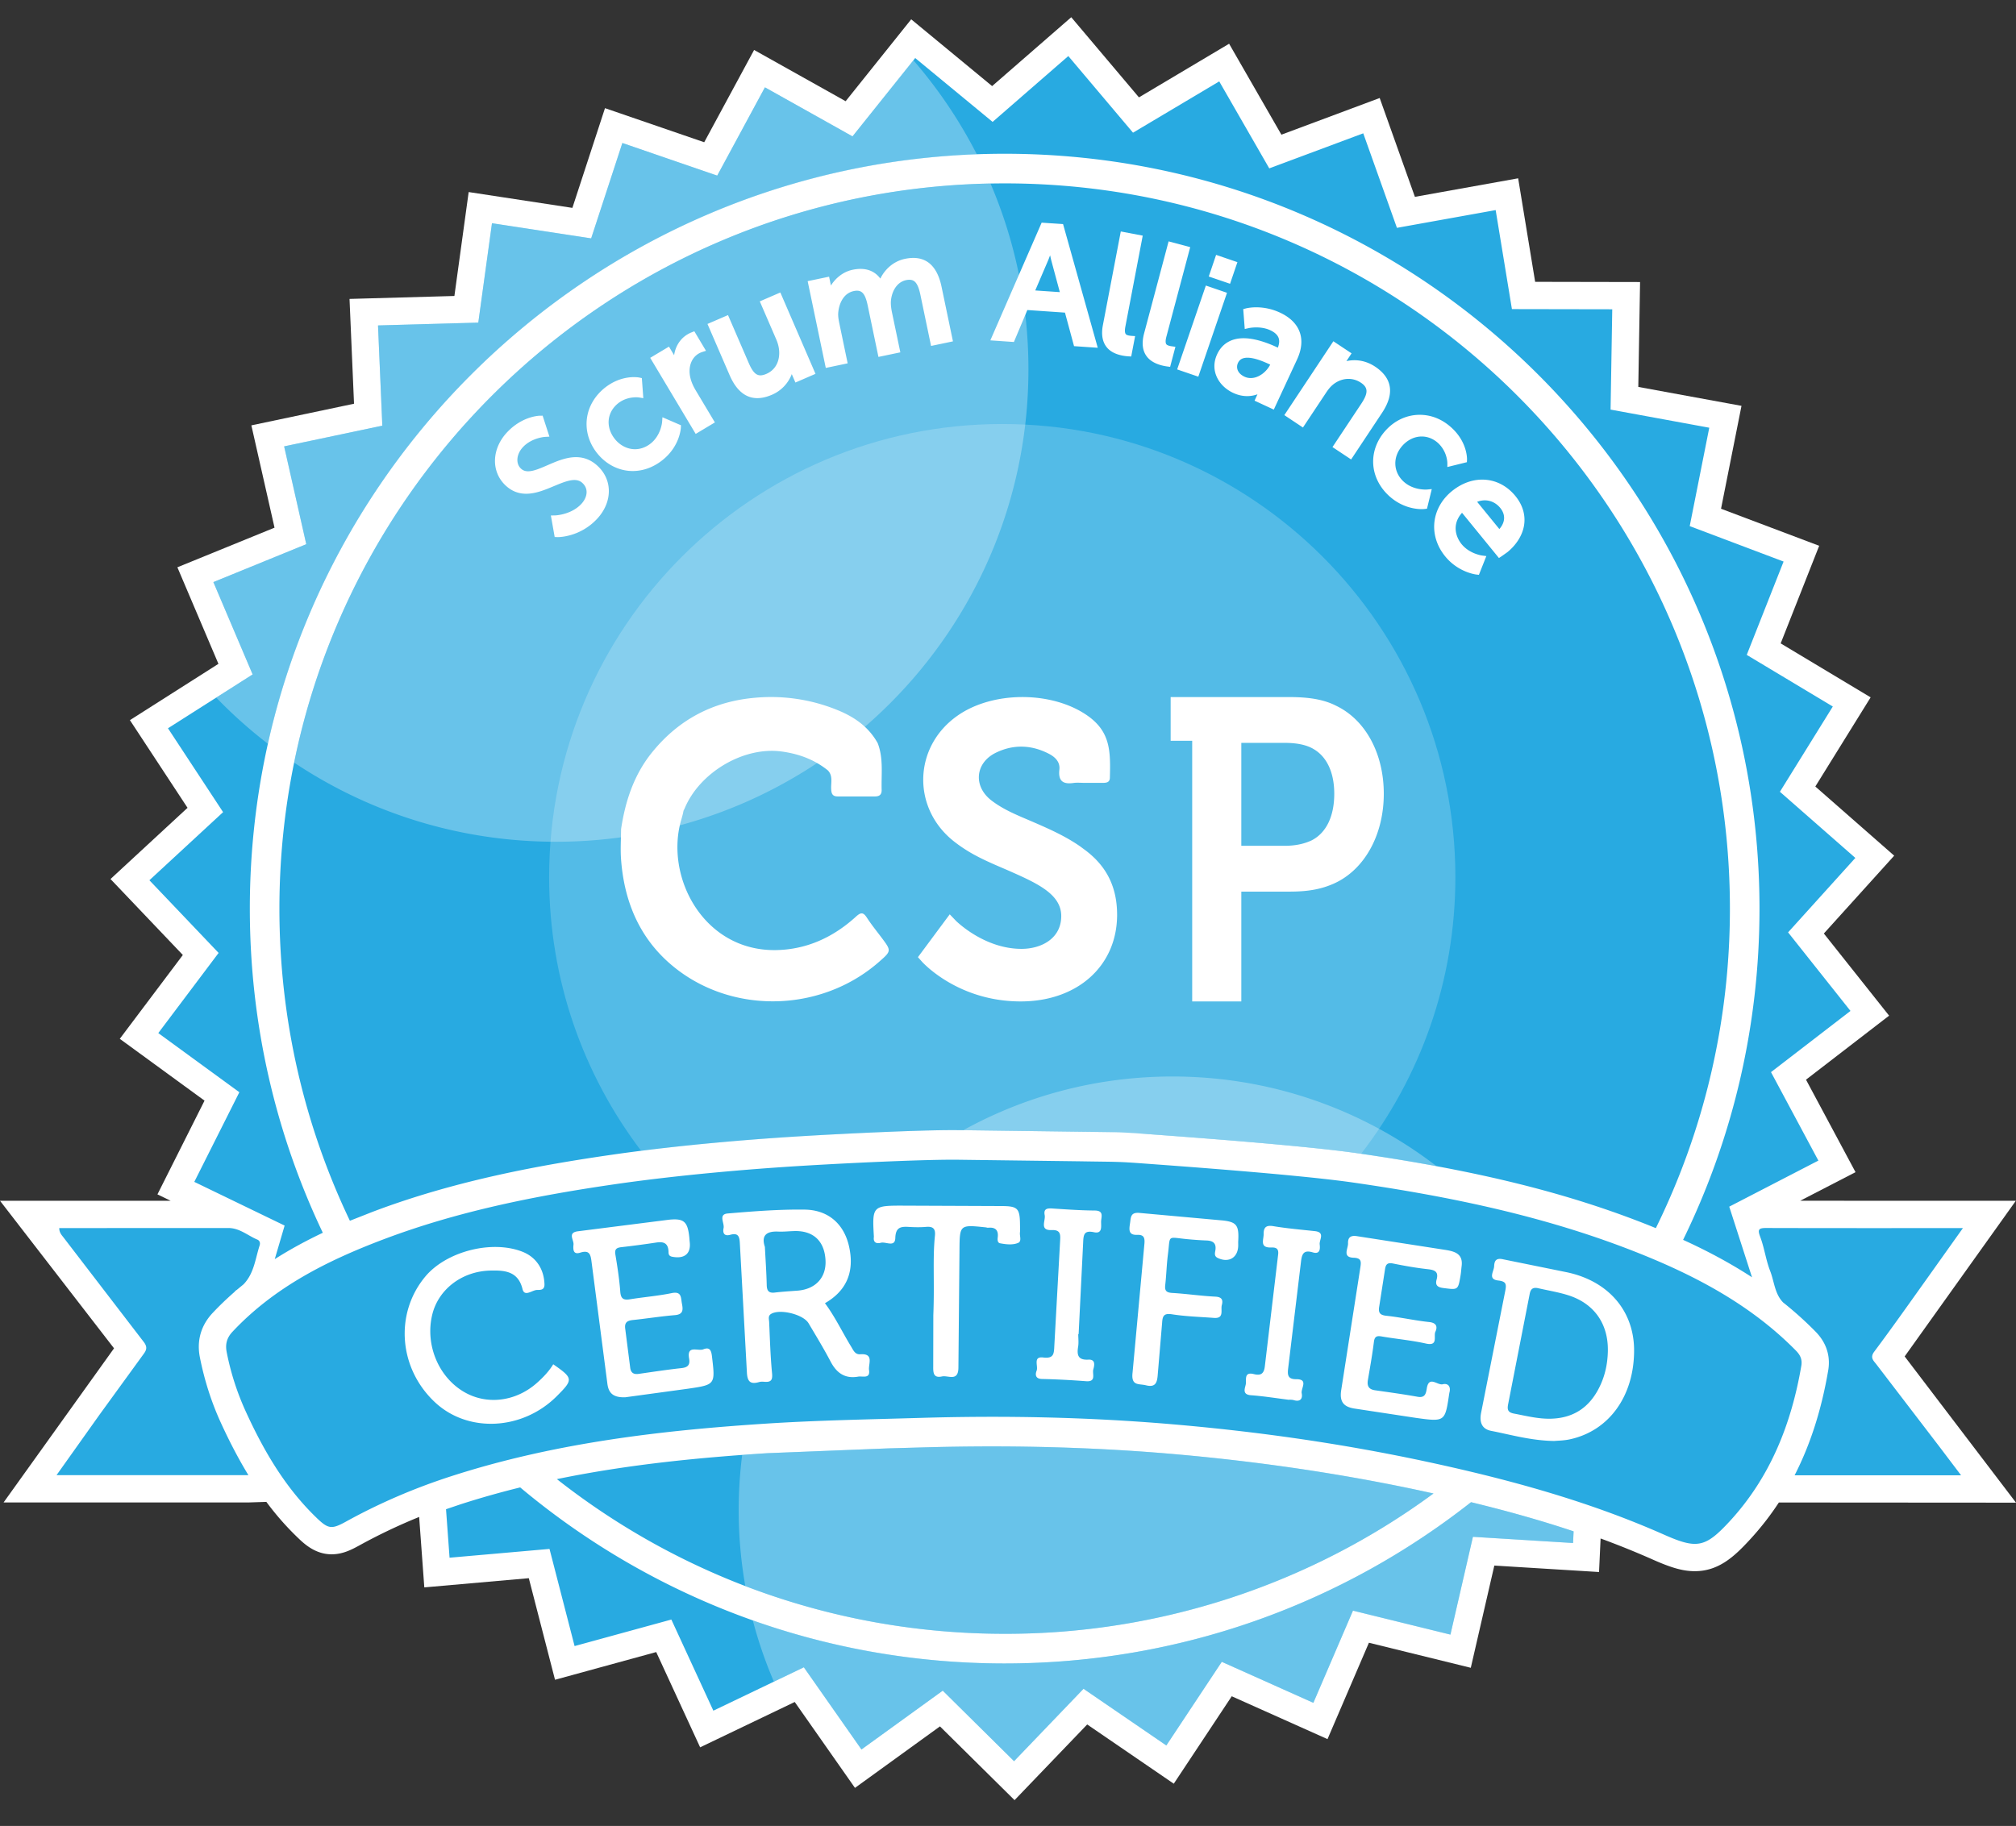 <svg xmlns="http://www.w3.org/2000/svg" width="234" height="212"  xmlns:v="https://vecta.io/nano"><rect width="100%" height="100%" fill="#333333" stroke="none"/><path fill="#fff" d="M221.078 157.486l12.905-18.074s-22.067.001-25.029-.003l6.42-3.318-5.749-10.737 9.646-7.433-7.574-9.537 8.164-9.037-9.154-8.031 6.42-10.35-10.441-6.268 4.469-11.33-11.392-4.302 2.375-11.946-11.978-2.197.205-12.178-12.178-.023-1.973-12.02-11.985 2.152-4.087-11.475-11.409 4.258-6.069-10.559-10.465 6.227L124.342 2l-9.185 7.996-9.392-7.753-7.61 9.508-10.625-5.95-5.79 10.715-11.518-3.958-3.784 11.577L54.4 22.298l-1.657 12.066-12.173.342.523 12.168-11.916 2.512 2.688 11.879-11.276 4.599 4.765 11.21-10.274 6.537 6.688 10.179-8.941 8.268 8.397 8.82-7.32 9.732 9.837 7.178-5.466 10.883 1.533.743c-.833.001-19.808-.002-19.808-.002l13.236 17.133L.414 174.442l28.519-.005 1.984-.064a32.45 32.45 0 0 0 3.575 4.085c.773.748 2.067 2.001 4.004 2.001 1.24 0 2.258-.504 3.196-1.021 2.233-1.231 4.562-2.341 6.96-3.316l.598 8.178 12.13-1.068 3.042 11.794 11.745-3.218 5.099 11.061 10.98-5.264 6.991 9.973 9.865-7.14 8.659 8.563 8.432-8.787 10.049 6.879 6.728-10.152 11.116 4.975 4.807-11.19 11.824 2.909 2.732-11.869 12.154.75.181-3.895c2.096.771 4.101 1.583 6.054 2.448 1.882.835 3.353 1.351 4.874 1.351 2.793 0 4.617-1.729 6.393-3.656 1.245-1.35 2.367-2.787 3.371-4.32l27.524.019-12.922-16.977z"/><path fill="#28aae1" d="M166.389 173.397l-1.357-.296c-9.336-2.011-19.226-3.468-29.413-4.331-6.585-.556-13.476-.838-20.482-.838-2.705 0-5.489.042-8.272.123l-3.76.105-14.054.56c-7.452.484-15.83 1.241-24.413 3.011 14.312 11.254 32.36 17.959 51.975 17.959a83.76 83.76 0 0 0 49.776-16.293zm-49.776 19.735c-21.406 0-41.018-7.684-56.234-20.439-2.309.568-4.625 1.221-6.932 1.965l-1.677.567.411 5.63 11.601-1.02 2.911 11.279 11.232-3.079 4.875 10.581 10.503-5.037 6.687 9.541 9.436-6.829 8.277 8.189 8.063-8.405 9.612 6.58 6.435-9.71 10.631 4.759 4.598-10.703 11.311 2.782 2.612-11.353 11.622.719.064-1.354c-3.624-1.212-7.538-2.327-11.907-3.387-14.902 11.73-33.698 18.724-54.131 18.724zm-91.238-82.496l-7.002 9.307 9.409 6.867-5.23 10.409 10.485 5.073-1.146 3.898c1.858-1.184 3.744-2.189 5.578-3.062-5.43-11.403-8.471-24.164-8.471-37.635 0-48.402 39.227-87.641 87.615-87.641s87.614 39.236 87.614 87.641c0 13.795-3.191 26.846-8.868 38.457 2.497 1.136 5.248 2.555 8 4.346l-2.643-8.199 10.345-5.349-5.499-10.269 9.227-7.107-7.243-9.121 7.807-8.643-8.756-7.681 6.14-9.899-9.989-5.994 4.276-10.836-10.896-4.115 2.269-11.424-11.455-2.104.195-11.646-11.646-.021-1.887-11.496-11.46 2.061-3.909-10.975-10.91 4.07-5.807-10.098-10.007 5.955L124 6.507l-8.787 7.646-8.984-7.414-7.277 9.094-10.165-5.693-5.537 10.248-11.011-3.785-3.621 11.072-11.513-1.758-1.588 11.541-11.64.326.5 11.639-11.396 2.402 2.569 11.359-10.783 4.4 4.557 10.721-9.826 6.252 6.398 9.736-8.554 7.907 8.033 8.436zm91.238-89.344c-46.492 0-84.181 37.697-84.181 84.201 0 12.977 2.938 25.266 8.181 36.242l2.638-1.039c9.801-3.717 19.832-5.469 27.477-6.584 8.73-1.273 17.797-1.928 22.425-2.203 5.645-.337 13.518-.699 17.455-.699l.592.003 1.285.013 15.223.201c2.163.031 2.742.037 5.526.244l.969.072c4.738.352 17.327 1.283 23.372 2.154 13.931 2.012 24.388 4.602 33.908 8.404l.713.291c5.503-11.193 8.598-23.782 8.598-37.098-.001-46.505-37.69-84.202-84.181-84.202zm91.852 135.527c-5.17-5.255-11.516-8.635-18.256-11.325-10.658-4.257-21.814-6.562-33.125-8.194-6.42-.924-20.66-1.943-24.109-2.199s-3.283-.197-7.668-.271l-14.145-.182c-3.388-.037-11.279.302-17.805.692s-14.789 1.104-22.134 2.173c-9.114 1.331-18.117 3.123-26.755 6.396-6.488 2.458-12.631 5.533-17.486 10.714-.714.759-.834 1.533-.67 2.362a30.72 30.72 0 0 0 2.169 6.794c2.078 4.569 4.569 8.866 8.219 12.4 1.402 1.36 1.784 1.406 3.463.481 3.904-2.156 7.993-3.906 12.228-5.273 11.841-3.826 24.088-5.291 36.44-6.095 5.971-.39 11.953-.491 17.933-.669 9.734-.291 19.45-.099 29.147.725 10.033.85 19.993 2.27 29.847 4.395 9.367 2.021 18.574 4.529 27.368 8.426 3.839 1.7 4.8 1.537 7.651-1.554 4.696-5.099 7.15-11.285 8.305-18.044.119-.706-.101-1.23-.617-1.752zm-185.263.782c-.487-2.443.529-4.148 1.466-5.15.826-.879 1.684-1.697 2.564-2.467.041-.062.096-.123.17-.17.043-.027.081-.055.124-.088l.743-.614c1.227-1.271 1.359-2.952 1.871-4.528.083-.259.018-.543-.276-.665-1.114-.466-2.048-1.347-3.371-1.344l-19.616.008c0 .532.279.804.52 1.12l9.272 12.081c.466.593.337.954.026 1.385l-5.15 7.091-4.984 7.011h22.272c-1.039-1.709-2.13-3.739-3.239-6.175-1.067-2.345-1.87-4.866-2.392-7.495zm194.595.808c-.307-.406-.785-.766-.254-1.474 2.093-2.8 4.104-5.655 6.133-8.499l4.162-5.85c-7.797 0-15.32.009-22.843-.013-.918-.003-.991.22-.675 1.056.479 1.278.65 2.672 1.147 3.941.475 1.217.526 2.659 1.503 3.649a41.51 41.51 0 0 1 3.753 3.376c1.588 1.608 1.681 3.34 1.481 4.504-.777 4.569-2.068 8.607-3.902 12.188h19.324l-2.498-3.301-7.331-9.577z"/><g fill="#fff"><path d="M66.85 53.077c-1.148 0-2.292.496-3.305.938-.833.361-1.621.703-2.247.703-.342 0-.61-.102-.84-.322-.625-.592-.514-1.691.251-2.496 1.023-1.078 2.533-1.176 2.546-1.176l.517-.029-.787-2.432-.288.002c-.083 0-2.039.033-3.812 1.896-1.819 1.918-1.914 4.574-.223 6.182.695.66 1.483.982 2.414.982h0c1.106 0 2.189-.453 3.238-.893.867-.359 1.688-.701 2.353-.701.39 0 .694.113.954.363.78.74.48 1.752-.159 2.43-1.208 1.271-3.038 1.318-3.055 1.318l-.466.006.442 2.5.362.012c.26 0 2.604-.061 4.518-2.076 1.818-1.912 1.881-4.498.146-6.148-.75-.713-1.586-1.059-2.559-1.059zm10.001-4.078c0 .018-.131 1.559-1.346 2.508-.541.424-1.165.648-1.804.648-.893 0-1.758-.445-2.363-1.221-.518-.664-.761-1.443-.682-2.193.079-.744.473-1.432 1.108-1.928.765-.598 1.621-.686 2.062-.686a2.51 2.51 0 0 1 .349.021l.496.08-.172-2.33-.291-.062c-.025-.004-.258-.051-.631-.051-.667 0-1.989.156-3.333 1.207-1.198.941-1.954 2.229-2.124 3.625-.167 1.385.241 2.787 1.152 3.953 1.053 1.346 2.572 2.117 4.167 2.117 1.203 0 2.385-.428 3.416-1.236 2.053-1.605 2.167-3.713 2.173-3.801l.012-.275-2.15-.932-.039.556zm3.29-5.1c-.299-1.201.068-2.314.936-2.836.195-.117.394-.182.394-.182l.474-.152-1.353-2.266-.312.125c-.01.002-.245.094-.479.234-.863.516-1.404 1.393-1.555 2.42l-.599-.998-2.176 1.303 5.279 8.832 2.228-1.334-2.198-3.676c-.319-.53-.528-1.011-.639-1.47zm8.049-8.91l1.923 4.445c.342.793.424 1.627.231 2.352-.141.527-.495 1.238-1.398 1.627-.93.4-1.44.119-2.038-1.264l-2.406-5.566-2.383 1.029 2.57 5.945c.766 1.77 1.848 2.668 3.219 2.668.521 0 1.093-.133 1.697-.393a4.26 4.26 0 0 0 2.297-2.398l.424.979 2.33-1.01-4.081-9.445-2.385 1.031zm16.847-4.935c-1.389.291-2.367 1.283-2.853 2.291-.721-.965-1.81-1.318-3.221-1.023-1.112.232-1.988.984-2.517 1.828l-.213-1.027-2.486.52 2.103 10.074 2.54-.533-.965-4.631c-.075-.359-.15-.773-.137-1.135.054-1.047.559-2.363 1.811-2.625.898-.189 1.312.213 1.621 1.691l1.242 5.955 2.542-.531-.969-4.631c-.097-.473-.142-.869-.132-1.215.051-1.09.618-2.299 1.771-2.539a1.79 1.79 0 0 1 .375-.041c.551 0 .98.293 1.279 1.727l1.242 5.955 2.541-.531-1.324-6.34c-.545-2.612-1.979-3.714-4.25-3.239zm15.869-4.203l-5.956 13.666 2.735.189 1.56-3.711 4.368.301 1.053 3.893 2.752.188-4.026-14.357-2.486-.169zm2.11 8.066l-2.854-.195 1.537-3.588.188-.492.117.518 1.012 3.757zm8.025 5.041c-.27-.051-.349-.129-.389-.195-.07-.107-.126-.342-.027-.855l2.014-10.549-2.547-.486-2.075 10.861c-.224 1.164-.039 2.068.544 2.697.401.43.975.709 1.752.859.332.064.629.08.645.082l.343.018.454-2.367-.45-.029c-.001-.001-.128-.011-.264-.036zm4.687 1.193c-.265-.072-.337-.154-.376-.225-.056-.111-.1-.35.037-.855l2.761-10.379-2.508-.668-2.845 10.686c-.303 1.145-.186 2.064.354 2.729.372.457.922.779 1.687.982.327.084.625.125.636.125l.344.045.615-2.328-.443-.062c-.002.001-.129-.014-.262-.05zm.907 2.739l3.33-9.737 2.455.842-3.33 9.738zm4.52-13.299l2.474.846-.854 2.509-2.472-.843zm7.396 6.695a6.56 6.56 0 0 0-2.738-.607c-.707 0-1.168.121-1.189.125l-.32.086.176 2.309.451-.102c.004 0 .37-.084.887-.084.606 0 1.15.111 1.615.324.49.227.809.508.951.836s.118.719-.06 1.189l-.006-.002c-.581-.27-2.347-1.09-3.976-1.09-1.44 0-2.504.645-3.066 1.859-.422.912-.425 1.852-.004 2.713.368.758 1.033 1.389 1.879 1.781.525.242 1.065.367 1.602.367a3.56 3.56 0 0 0 1.203-.209l-.339.738 2.234 1.037 2.695-5.807c1.105-2.371.376-4.363-1.995-5.463zm-1.113 6.047c-.405.791-1.289 1.561-2.268 1.561-.246 0-.485-.051-.709-.154-.859-.398-1.006-1.09-.77-1.596.194-.418.543-.613 1.101-.613.809 0 1.806.414 2.588.775l.058.027zm13.883 2.629c-.124-.916-.698-1.719-1.705-2.393-.749-.494-1.56-.746-2.404-.746-.342 0-.654.041-.931.104l.599-.902-2.114-1.404-5.691 8.576 2.16 1.438 2.682-4.037c.271-.41.51-.693.757-.902.532-.453 1.188-.707 1.841-.707a2.6 2.6 0 0 1 1.445.443c.854.564.865 1.199.056 2.424l-3.353 5.051 2.164 1.436 3.579-5.396c.735-1.112 1.035-2.089.915-2.985zm1.614 10.965c-.612-.557-.957-1.285-.977-2.057-.022-.764.278-1.525.845-2.148.614-.67 1.401-1.043 2.216-1.043.698 0 1.358.266 1.914.773a3.43 3.43 0 0 1 1.063 2.268l.001.502 2.269-.561.012-.299c.004-.084.055-2.02-1.803-3.711-1.071-.979-2.346-1.49-3.686-1.49-1.484 0-2.885.641-3.945 1.805-1.008 1.105-1.521 2.479-1.455 3.865.068 1.398.729 2.736 1.857 3.762 1.507 1.369 3.139 1.52 3.772 1.52.204 0 .327-.016.343-.018l.271-.033.556-2.277-.552.051c-.045.001-1.564.124-2.701-.909zm12.96 1.662c-1.002-1.23-2.372-1.904-3.854-1.904-1.227 0-2.446.467-3.53 1.35-1.146.938-1.864 2.207-2.015 3.574-.154 1.395.289 2.809 1.25 3.986 1.505 1.846 3.527 2.102 3.612 2.109l.301.035.864-2.176-.506-.066c-.016-.002-1.451-.199-2.363-1.316-.734-.902-1.117-2.355.047-3.645l4.283 5.252.299-.197.68-.48c1.031-.844 1.717-1.92 1.921-3.027.223-1.22-.12-2.429-.989-3.495zm-1.863 3.834l-2.577-3.16c.989-.383 2.006-.115 2.682.709.633.779.586 1.674-.105 2.451z"/><path d="M112.485 131.226l15.221.202 5.524.245.971.072c4.739.351 17.326 1.282 23.373 2.154 3.236.467 6.283.965 9.176 1.503-8.491-6.531-19.122-10.417-30.66-10.417-8.804 0-17.078 2.263-24.278 6.234l.673.007zm53.9 42.171l-1.353-.296c-9.333-2.011-19.23-3.467-29.415-4.33-6.584-.557-13.474-.84-20.48-.84-2.706 0-5.49.042-8.273.125l-3.759.105-14.054.559-2.904.201c-.268 2.104-.406 4.248-.406 6.424 0 3.002.264 5.943.768 8.8 9.348 3.582 19.496 5.548 30.103 5.548 18.623.001 35.831-6.053 49.773-16.296zm4.358 1.011a87.22 87.22 0 0 1-54.131 18.723c-10.252 0-20.09-1.766-29.232-5.004.641 2.451 1.462 4.829 2.449 7.119l3.472-1.665 6.686 9.538 9.436-6.83 8.281 8.191 8.063-8.404 9.611 6.58 6.434-9.709 10.631 4.757 4.598-10.703 11.309 2.782 2.613-11.352 11.624.718.063-1.351c-3.624-1.214-7.538-2.328-11.907-3.39zM119.372 42.873c0-7.654-1.569-14.94-4.4-21.559-39.954.764-73.095 29.366-80.832 67.226 8.699 5.804 19.149 9.189 30.39 9.189 30.29 0 54.842-24.559 54.842-54.856zm-5.988-24.951A54.99 54.99 0 0 0 106.021 7l-7.07 8.833-10.161-5.691-5.539 10.248-11.014-3.785-3.62 11.071-11.513-1.757-1.585 11.541-11.642.327.5 11.638-11.396 2.401 2.57 11.362-10.784 4.397 4.557 10.721-4.225 2.688c1.865 1.929 3.87 3.722 5.999 5.361 8.503-38.182 41.907-66.97 82.286-68.433z" opacity=".3"/><path d="M110.607 131.209l.592.003 1.285.014 15.221.202 5.524.245.971.072c4.739.351 17.326 1.282 23.373 2.154l.412.061c6.859-8.886 10.943-20.026 10.943-32.122 0-29.055-23.548-52.608-52.595-52.608s-52.595 23.554-52.595 52.608c0 11.938 3.978 22.947 10.678 31.775 7.502-.948 14.759-1.465 18.735-1.703 5.646-.337 13.517-.701 17.456-.701z" opacity=".2"/><path d="M181.847 147.71l-7.358-1.496c-.857-.203-1.039.2-1.062.807-.021.585-.769 1.504.463 1.648.936.104.991.417.818 1.256l-2.79 14.083c-.221 1.095.065 1.909 1.171 2.121 2.325.454 4.617 1.132 7.316 1.173.399-.041 1.109-.041 1.792-.188 4.562-.975 7.475-5.019 7.475-10.328 0-4.586-2.986-8.065-7.825-9.076zm3.688 13.564c-1.167 2.215-2.99 3.373-5.506 3.441-1.467.042-2.871-.325-4.295-.592-.699-.135-.814-.441-.68-1.105l2.501-12.798c.123-.651.459-.776 1.019-.647 1.154.267 2.333.453 3.457.811 3.005.955 4.648 3.308 4.596 6.455-.026 1.562-.358 3.047-1.092 4.435zm-85.684-4.039c-.594.043-.794-.451-1.044-.865-1.03-1.682-1.869-3.472-3.053-5.064 2.522-1.451 3.453-3.662 2.795-6.597-.572-2.556-2.365-4.228-5.137-4.269-2.979-.041-5.972.197-8.945.448-1.127.097-.355 1.117-.48 1.698-.117.549.057.975.764.78.98-.269 1.09.229 1.129 1.071l.812 14.879c.051 1.086.389 1.443 1.426 1.145.205-.062.439-.043.658-.027.752.047.91-.243.836-1.01-.189-1.965-.246-3.947-.334-5.924-.014-.322-.168-.719.229-.954 1.02-.61 3.728.05 4.344 1.087.873 1.473 1.766 2.938 2.561 4.454.697 1.325 1.665 2.011 3.186 1.745.524-.094 1.428.3 1.273-.771-.097-.691.619-1.947-1.02-1.826zm-7.28-7.387c-.878.065-1.755.118-2.628.221-.688.085-.933-.179-.948-.864-.034-1.448-.134-2.896-.214-4.441-.439-1.309.169-1.835 1.535-1.773.658.031 1.32-.053 1.979-.062 2.15-.024 3.414 1.198 3.524 3.396.103 1.999-1.155 3.361-3.248 3.523zm75.137-4.74l-10.159-1.578c-.789-.137-1.108.15-1.08.826.021.607-.704 1.621.648 1.672.926.031.886.459.773 1.18l-2.215 14.197c-.2 1.311.247 1.926 1.527 2.131l7.166 1.088c3.359.463 3.363.447 3.844-2.812.01-.045.016-.09.025-.129.188-.69-.15-1.117-.781-.965-.611.145-1.6-1.041-1.845.475-.093.578-.188 1.131-1.054.979-1.644-.294-3.299-.523-4.95-.756-.726-.106-.954-.49-.834-1.189.251-1.473.513-2.941.698-4.425.086-.694.391-.728.963-.624 1.688.287 3.405.437 5.072.812 1.475.333.865-.863 1.1-1.366.267-.579.14-1.04-.725-1.131-1.66-.173-3.296-.551-4.955-.726-.795-.08-.957-.39-.837-1.086l.671-4.3c.082-.599.294-.812.941-.681 1.334.272 2.678.508 4.029.658.803.088 1.271.287 1.021 1.199-.191.691.133.906.797.99 1.692.215 1.689.25 1.979-1.455.059-.347.081-.7.121-1.049.213-1.511-.844-1.762-1.94-1.935zm-86.076 11.553c-.605.248-1.937-.546-1.646 1.07.131.728-.139 1.031-.885 1.111-1.66.18-3.312.434-4.965.67-.591.083-.919-.123-.991-.74l-.568-4.449c-.122-.787.222-.998.912-1.068 1.617-.168 3.225-.428 4.846-.563 1.029-.085.943-.685.812-1.37-.124-.649-.011-1.424-1.173-1.189-1.591.329-3.223.455-4.826.715-.762.127-1.09-.04-1.152-.885-.109-1.444-.332-2.885-.569-4.314-.101-.613.132-.779.67-.846a107.97 107.97 0 0 0 4.053-.537c.817-.124 1.372.008 1.442.973.018.264-.042.58.43.672 1.433.277 2.203-.357 2.031-1.739-.021-.175-.027-.354-.046-.528-.19-1.82-.62-2.23-2.457-2.019l-10.468 1.33c-1.23.155-.47 1.002-.514 1.528-.039.461-.112 1.237.771.957 1.098-.353 1.219.225 1.327 1.096l1.835 14.129c.133 1.025.623 1.615 2.08 1.562l7.22-.986c3.24-.469 3.227-.479 2.843-3.716-.074-.659-.214-1.189-1.012-.864zm-17.416 1.736c-.507.832-1.178 1.527-1.9 2.168-2.491 2.209-5.906 2.594-8.554.982-2.931-1.775-4.43-5.514-3.583-8.941.713-2.898 3.43-5.025 6.772-5.09 1.555-.031 3.184.029 3.698 2.148.231.953 1.108.119 1.68.104.36-.01.896.056.869-.679-.063-1.765-.98-3.155-2.603-3.776-3.562-1.368-8.801-.013-11.233 2.904-3.591 4.312-3.078 10.705 1.173 14.634 3.834 3.538 10.11 3.214 14.075-.735 1.954-1.952 1.941-2.092-.394-3.719zm77.546-16.712l-9.455-.857c-1.122-.123-1.035.535-1.146 1.219-.108.707-.196 1.363.822 1.323.77-.031.914.313.851 1.03l-1.377 14.973c-.182 1.573.732 1.26 1.551 1.463 1.121.284 1.305-.323 1.371-1.217l.51-6.045c.051-.797.209-1.125 1.152-.979 1.604.252 3.239.296 4.861.418 1.231.094.761-.918.915-1.486.161-.586.021-.944-.753-.982-1.665-.081-3.324-.331-4.987-.428-.702-.04-.906-.259-.825-.938.133-1.179.158-2.371.311-3.549.295-2.301-.154-1.992 2.227-1.76.742.071 1.489.125 2.236.154.74.027 1.169.29 1.047 1.121-.048.324-.18.696.271.908 1.243.596 2.309-.002 2.372-1.345.008-.174 0-.354 0-.527.118-1.943-.16-2.327-1.954-2.496zm-23.377 1.423c.036-.301.012-.615.008-.924-.016-1.892-.262-2.146-2.123-2.158l-11.479-.047c-3.488-.01-3.563.076-3.362 3.525.002.044.006.088 0 .133-.086.658.344.779.806.653.584-.161 1.653.581 1.686-.564.038-1.249.648-1.337 1.587-1.276.658.039 1.324.051 1.979-.005.807-.073 1.116.206 1.031 1.03-.274 2.68-.034 5.367-.186 9.226l-.011 5.948c-.008.737.022 1.375 1.013 1.162.725-.158 1.916.658 1.91-1.066l.124-13.586c.025-2.977.014-2.977 3.055-2.658.089.01.174.051.258.043.842-.081 1.235.264 1.125 1.135-.032.257-.032.612.276.669.688.13 1.432.222 2.076-.036.466-.182.18-.786.227-1.204zm8.689-2.562c-1.624-.014-3.248-.125-4.869-.233-.605-.042-1.104-.018-.945.773.125.638-.641 1.792.813 1.729.992-.04 1.023.46.979 1.194l-.675 12.236c-.041.955-.066 1.51-1.295 1.363-1.216-.146-.552.998-.758 1.527-.158.396-.195.949.615.969 1.707.036 3.421.129 5.128.259 1.22.091.69-.864.833-1.362.128-.457.298-1.189-.57-1.142-1.204.069-1.354-.537-1.188-1.516.077-.47.012-.964.012-1.448h.044l.527-10.666c.034-.916.133-1.403 1.254-1.164 1.007.215.818-.682.827-1.236.01-.524.368-1.275-.732-1.283zm25.557 2.394c-1.613-.176-3.241-.313-4.842-.58-.861-.143-1.125.172-1.117.93.006.661-.482 1.585.854 1.547.486-.016.93.042.829.82l-1.543 12.969c-.097.877-.477 1.113-1.277.91-1.212-.307-.825.736-.945 1.234-.104.457-.413 1.145.609 1.221 1.488.107 2.966.35 4.449.535 0-.008.002-.019.004-.026.174.019.359.011.525.062.736.221 1.041-.156.914-.797-.115-.568.828-1.648-.641-1.635-.993.008-1.022-.525-.93-1.272l1.481-12.312c.106-.955.3-1.465 1.378-1.141.89.267.849-.48.799-.939-.057-.523.661-1.393-.547-1.526zm2.414-61.019c-1.713-.872-3.767-.991-5.549-.991h-13.617v5.079h2.501v30.261h5.702v-12.75h5.504c1.451 0 3.159-.091 4.833-.765 3.767-1.447 6.2-5.609 6.2-10.602-.001-4.69-2.143-8.615-5.574-10.232zm-2.844 15.669c-.92.417-1.915.612-3.137.612h-4.983V86.249h5.025c1.449 0 2.581.242 3.376.726 1.54.899 2.387 2.739 2.387 5.18.001 2.653-.954 4.586-2.668 5.435zm-26.378 1.01l-.451-.333c-1.694-1.18-3.559-2.009-5.44-2.824-1.678-.727-3.398-1.383-4.862-2.514-2.122-1.634-1.89-4.35.512-5.53 2.038-.997 4.128-.933 6.158.114.738.38 1.325.955 1.224 1.844-.148 1.308.405 1.723 1.625 1.55.43-.062.872-.013 1.309-.013h2.093c.419 0 .819-.042.835-.587.083-3.128.073-5.404-2.711-7.295-4.122-2.797-10.899-2.778-14.967.076-5.159 3.609-5.337 10.776-.37 14.641a16.07 16.07 0 0 0 1.229.871c1.537 1 3.372 1.755 4.956 2.437 3.336 1.473 6.217 2.733 6.217 5.317 0 2.622-2.317 3.812-4.613 3.812-4.327 0-7.523-3.192-7.555-3.2l-.775-.809-3.69 4.972.521.585c.167.165 4.208 4.555 11.405 4.555 6.587 0 11.191-4.124 11.191-10.066-.002-3.643-1.577-5.952-3.841-7.603zm-25.202 7.945c-.42-.647-.699-.638-1.269-.12-2.631 2.4-5.739 3.835-9.318 3.884-8.392.114-12.911-8.533-10.951-15.159.362-1.234.148-.835.362-1.234 1.713-4.198 6.84-7.283 11.317-6.659 2.004.279 3.764.936 5.326 2.185.598.612.36 1.387.385 2.104.019.545.111.933.78.923h4.294c.541.005.805-.222.788-.775-.053-1.812.224-3.649-.457-5.409-1.042-1.879-2.681-3.03-4.625-3.824a20.37 20.37 0 0 0-9.552-1.455c-4.892.412-8.898 2.508-11.994 6.32-2.118 2.605-3.127 5.671-3.618 8.94-.007 1.136-.086 2.271-.01 3.4.328 4.747 1.997 8.964 5.595 12.139 6.805 6.004 17.441 5.896 24.308-.088 1.5-1.309 1.5-1.309.34-2.859-.576-.765-1.183-1.511-1.701-2.313z"/></g></svg>